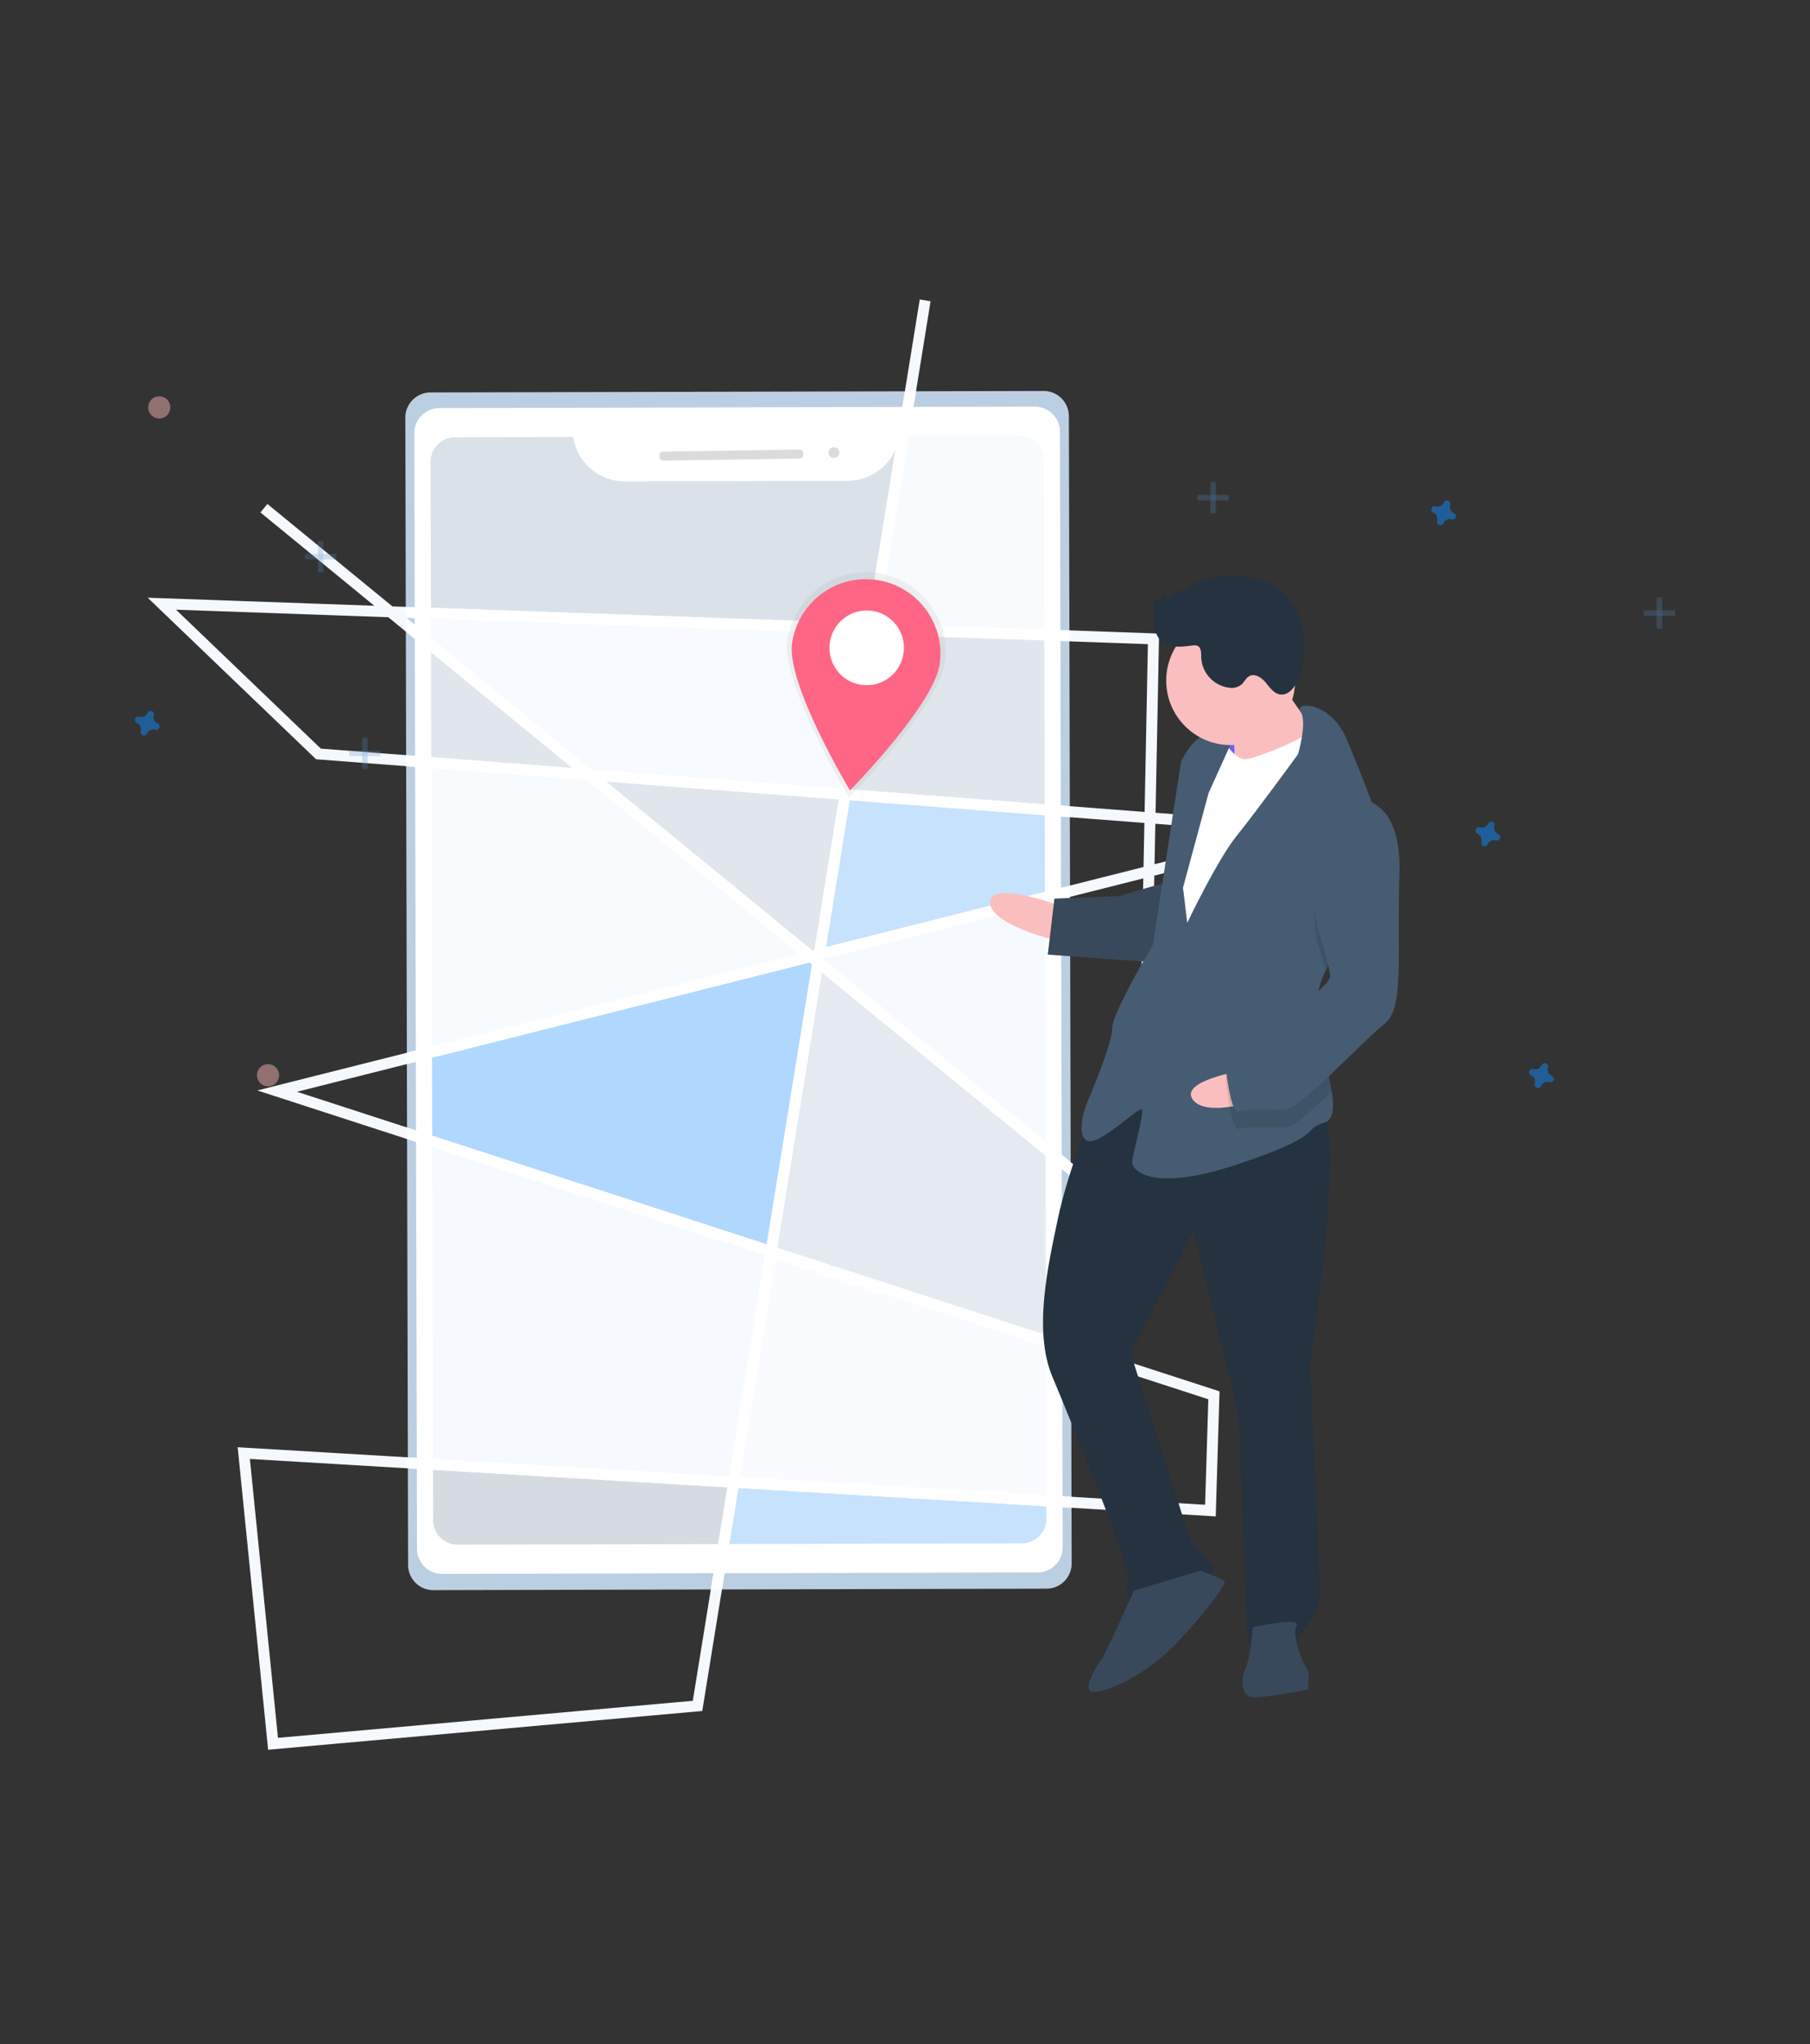 <svg width="660" height="745" viewBox="0 0 660 745" fill="none" xmlns="http://www.w3.org/2000/svg"><rect x="0" y="0" width="660" height="745" fill="#333333" stroke="none"/><path d="m380.541 142.503-223.577.543a9.19 9.19 0 0 0-9.168 9.208l1.017 418.169a9.19 9.19 0 0 0 9.212 9.163l223.578-.543a9.19 9.19 0 0 0 8.476-5.691 9.183 9.183 0 0 0 .691-3.517l-1.017-418.169a9.187 9.187 0 0 0-9.212-9.163Z" fill="#BBCFE2"/><path d="m377.306 148.216-217.08.527a9.17 9.17 0 0 0-9.147 9.191l.989 406.596c.012 5.063 4.127 9.158 9.191 9.146l217.08-.528a9.169 9.169 0 0 0 9.147-9.191l-.989-406.595a9.167 9.167 0 0 0-9.191-9.146Z" fill="#fff"/><path d="M327.931 158.989a19.084 19.084 0 0 1-18.77 16.279l-81.314.198a19.09 19.09 0 0 1-18.85-16.188l-43.07.105a8.943 8.943 0 0 0-8.92 8.963l.134 55.174 160.81 5.698 11.38-70.232-1.4.003ZM214.857 282.387l-57.584-4.425-.104-42.82 57.688 47.245Z" fill="#F5F9FE"/><path d="m308.174 289.558 9.777-60.34-160.81-5.698.028 11.622 57.688 47.245 93.317 7.171ZM380.621 167.803a8.938 8.938 0 0 0-5.54-8.248 8.932 8.932 0 0 0-3.423-.672l-42.327.103-11.38 70.232-9.777 60.34 72.757 5.591-.31-127.346Z" fill="#F5F9FE"/><path d="m308.174 289.558-9.449 58.32 82.283-20.737-.077-31.992-72.757-5.591Z" fill="#F5F9FE"/><path d="m214.857 282.387 80.884 66.243 2.984-.752 9.449-58.32-93.317-7.171ZM157.273 277.962l.257 105.501 138.211-34.833-80.884-66.243-57.584-4.425ZM298.725 347.878l-.458 2.822 82.964 67.946-.223-91.505-82.283 20.737Z" fill="#F5F9FE"/><path d="M298.267 350.7 281.18 456.159l100.221 32.532-.17-70.045-82.964-67.946ZM376.059 561.821a8.945 8.945 0 0 1-3.42.689l-108.932.265 3.847-22.523 113.989 6.776.016 6.519a8.952 8.952 0 0 1-2.604 6.329 8.94 8.94 0 0 1-2.896 1.945Z" fill="#F5F9FE"/><path d="M158.633 557.51a8.922 8.922 0 0 1-.688-3.42l-.05-20.357 109.659 6.519-3.847 22.523-96.799.235a8.93 8.93 0 0 1-6.329-2.604 8.926 8.926 0 0 1-1.946-2.896Z" fill="#F5F9FE"/><path d="m281.18 456.159 100.221 32.532.142 58.337-113.989-6.776 13.626-84.093Z" fill="#F5F9FE"/><path d="m157.609 416.049 123.571 40.11-13.626 84.093-109.659-6.519-.286-117.684Z" fill="#F5F9FE"/><path d="M295.741 348.63 157.53 383.463l.079 32.586 123.571 40.11L298.267 350.7l-2.526-2.07Z" fill="#F5F9FE"/><path opacity=".15" d="M327.932 158.99a19.091 19.091 0 0 1-18.771 16.279l-81.314.197a19.085 19.085 0 0 1-18.85-16.187l-30.383.074-12.687.031a8.939 8.939 0 0 0-8.92 8.963l.134 55.173 160.81 5.699 11.38-70.233-1.399.004Z" fill="#465C72"/><path opacity=".1" d="m214.857 282.387-57.584-4.425-.104-42.82 57.688 47.245Z" fill="#25323F"/><path opacity=".2" d="m308.174 289.558 9.777-60.34-160.81-5.698.028 11.622 57.688 47.245 93.317 7.171Z" fill="#fff"/><path opacity=".1" d="m317.951 229.218-9.776 60.34 72.756 5.591-.155-63.673-62.825-2.258Z" fill="#25323F"/><path opacity=".25" d="M379.932 164.383a8.938 8.938 0 0 1 .689 3.42l.155 63.673-62.825-2.258 11.38-70.232 42.327-.103a8.932 8.932 0 0 1 6.329 2.603 8.954 8.954 0 0 1 1.945 2.897Z" fill="#fff"/><path opacity=".2" d="m308.174 289.559-9.449 58.32 82.283-20.738-.077-31.991-72.757-5.591Z" fill="#0E8AFD"/><path opacity=".1" d="m214.857 282.387 80.884 66.243 2.984-.752 9.45-58.32-93.318-7.171Z" fill="#25323F"/><path opacity=".3" d="m157.273 277.962.257 105.5 138.211-34.832-80.884-66.243-57.584-4.425Z" fill="#fff"/><path opacity=".15" d="m298.725 347.878-.458 2.821 82.964 67.946-.223-91.504-82.283 20.737Z" fill="#fff"/><path opacity=".1" d="m298.268 350.699-17.088 105.46 100.221 32.531-.17-70.045-82.963-67.946Z" fill="#465C72"/><path opacity=".2" d="M376.059 561.821a8.945 8.945 0 0 1-3.42.689l-108.932.265 3.847-22.523 113.989 6.776.016 6.519a8.933 8.933 0 0 1-2.604 6.329 8.94 8.94 0 0 1-2.896 1.945Z" fill="#0E8AFD"/><path opacity=".15" d="M158.633 557.511a8.927 8.927 0 0 1-.688-3.421l-.05-20.357 109.659 6.519-3.847 22.523-96.799.235a8.933 8.933 0 0 1-6.329-2.603 8.948 8.948 0 0 1-1.946-2.896Z" fill="#25323F"/><path opacity=".4" d="m281.18 456.159 100.221 32.532.142 58.337-113.988-6.776 13.625-84.093Z" fill="#fff"/><path opacity=".1" d="m157.609 416.049 123.571 40.11-13.626 84.093-109.659-6.519-.286-117.684Z" fill="#fff"/><path opacity=".3" d="M295.741 348.63 157.53 383.462l.079 32.586 123.571 40.111 17.087-105.46-2.526-2.069Z" fill="#0E8AFD"/><path d="M96.235 185.237 416.4 447.449l4.206-214.594-361.586-12.812L116.12 274.8l362.148 27.829-377.206 95.065L442.65 508.571l-1.281 42.013-352.477-20.953 10.673 105.956 154.78-13.81 83.008-512.304" stroke="#F5F9FE" stroke-width="4" stroke-miterlimit="10"/><mask id="mask0" style="mask-type:alpha" maskUnits="userSpaceOnUse" x="147" y="142" width="244" height="438"><path d="m380.541 142.503-223.578.543a9.19 9.19 0 0 0-9.167 9.208l1.017 418.169a9.186 9.186 0 0 0 9.212 9.163l223.578-.543a9.198 9.198 0 0 0 6.491-2.705 9.204 9.204 0 0 0 2.676-6.503l-1.017-418.169a9.188 9.188 0 0 0-9.212-9.163Z" fill="#BBCFE2"/></mask><g mask="url(#mask0)"><path d="M96.235 185.237 416.4 447.449l4.206-214.594-361.586-12.812L116.12 274.8l362.148 27.829-377.206 95.065L442.65 508.571l-1.281 42.013-352.477-20.953 10.673 105.956 154.78-13.81 83.008-512.304" stroke="#fff" stroke-width="4" stroke-miterlimit="10"/></g><path d="m291.536 163.861-49.766.748a1.345 1.345 0 0 0-1.324 1.365l.009.589a1.345 1.345 0 0 0 1.365 1.324l49.765-.748a1.345 1.345 0 0 0 1.325-1.365l-.009-.589a1.343 1.343 0 0 0-1.365-1.324ZM304.047 166.951a1.968 1.968 0 1 0 0-3.935 1.968 1.968 0 0 0 0 3.935Z" fill="#DBDBDB"/><g opacity=".5" fill="#568DC4"><path opacity=".5" d="M117.915 197.183h-2.017v11.431h2.017v-11.431Z"/><path opacity=".5" d="M122.623 203.907v-2.017h-11.432v2.017h11.432Z"/></g><g opacity=".5" fill="#568DC4"><path opacity=".5" d="M134.053 268.851h-2.017v11.431h2.017v-11.431Z"/><path opacity=".5" d="M138.76 275.575v-2.017h-11.431v2.017h11.431Z"/></g><g opacity=".5" fill="#568DC4"><path opacity=".5" d="M443.366 175.666h-2.017v11.431h2.017v-11.431Z"/><path opacity=".5" d="M448.073 182.39v-2.017h-11.431v2.017h11.431Z"/></g><g opacity=".5" fill="#568DC4"><path opacity=".5" d="M606.092 217.747h-2.017v11.431h2.017v-11.431Z"/><path opacity=".5" d="M610.799 224.471v-2.017h-11.431v2.017h11.431Z"/></g><path opacity=".5" d="M57.462 263.677a2.47 2.47 0 0 1-1.377-2.986c.029-.089.047-.181.054-.274a1.24 1.24 0 0 0-2.226-.821 1.181 1.181 0 0 0-.137.243 2.47 2.47 0 0 1-2.987 1.377 1.165 1.165 0 0 0-.274-.054 1.243 1.243 0 0 0-1.237.808 1.24 1.24 0 0 0 .416 1.418c.076.055.157.101.244.137a2.47 2.47 0 0 1 1.376 2.986 1.192 1.192 0 0 0-.053.274 1.24 1.24 0 0 0 2.226.821c.055-.075.1-.157.137-.243a2.47 2.47 0 0 1 2.986-1.377c.089.029.18.047.274.054a1.237 1.237 0 0 0 1.264-1.586 1.239 1.239 0 0 0-.443-.64 1.193 1.193 0 0 0-.243-.137ZM565.81 392.109a2.473 2.473 0 0 1-1.376-2.987c.028-.088.046-.18.053-.274a1.237 1.237 0 0 0-2.226-.821 1.193 1.193 0 0 0-.137.244 2.47 2.47 0 0 1-2.986 1.376 1.218 1.218 0 0 0-.274-.053 1.242 1.242 0 0 0-1.264 1.585c.075.256.23.48.443.641.075.055.157.101.243.137a2.468 2.468 0 0 1 1.377 2.986 1.167 1.167 0 0 0-.054.274 1.24 1.24 0 0 0 2.226.821c.055-.075.101-.157.137-.243a2.47 2.47 0 0 1 2.987-1.377c.089.029.18.047.274.054a1.243 1.243 0 0 0 1.237-.808 1.24 1.24 0 0 0-.416-1.418 1.193 1.193 0 0 0-.244-.137ZM530.172 187.021a2.47 2.47 0 0 1-1.376-2.986c.028-.089.046-.181.053-.274a1.238 1.238 0 0 0-2.226-.822 1.193 1.193 0 0 0-.137.244 2.47 2.47 0 0 1-2.986 1.376 1.218 1.218 0 0 0-.274-.053 1.238 1.238 0 0 0-.821 2.226c.075.055.157.101.243.137a2.47 2.47 0 0 1 1.377 2.986 1.167 1.167 0 0 0-.054.274 1.24 1.24 0 0 0 2.226.821c.055-.075.101-.157.137-.243a2.47 2.47 0 0 1 2.986-1.377c.089.029.181.047.274.054a1.24 1.24 0 0 0 .822-2.226 1.193 1.193 0 0 0-.244-.137ZM546.31 304.022a2.473 2.473 0 0 1-1.376-2.986c.028-.089.046-.181.053-.274a1.237 1.237 0 0 0-2.226-.822 1.193 1.193 0 0 0-.137.244 2.47 2.47 0 0 1-2.986 1.376 1.218 1.218 0 0 0-.274-.053 1.242 1.242 0 0 0-1.264 1.586c.075.255.23.479.443.64.075.055.157.101.243.137a2.468 2.468 0 0 1 1.377 2.986 1.167 1.167 0 0 0-.054.274c-.016.266.054.53.199.753a1.245 1.245 0 0 0 1.387.511c.256-.075.48-.23.64-.443.055-.075.101-.157.137-.243a2.473 2.473 0 0 1 2.987-1.377c.089.029.18.047.274.054a1.243 1.243 0 0 0 1.237-.808 1.24 1.24 0 0 0-.416-1.418 1.193 1.193 0 0 0-.244-.137Z" fill="#0E8AFD"/><path opacity=".5" d="M97.743 395.938a4.035 4.035 0 1 0 0-8.07 4.035 4.035 0 0 0 0 8.07Z" fill="#F3AEAE"/><path opacity=".5" d="M442.022 262.799a4.034 4.034 0 1 0 0-8.068 4.034 4.034 0 0 0 0 8.068Z" fill="#4D8AF0"/><path opacity=".5" d="M474.97 365.007a4.036 4.036 0 1 0-.001-8.071 4.036 4.036 0 0 0 .001 8.071Z" fill="#47E6B1"/><path opacity=".5" d="M58.07 152.522a4.034 4.034 0 1 0 0-8.068 4.034 4.034 0 0 0 0 8.068Z" fill="#F3AEAE"/><path d="m455.22 263.319-14.945.579.746 19.215 14.944-.579-.745-19.215Z" fill="#6C63FF"/><path d="M387.357 330.424s-26.78-10.094-26.352-1.377C361.434 337.765 388 343.5 388 343.5l-.643-13.076Z" fill="#FBBEBE"/><path d="M399.159 402.872s-9.764 23.899-13.372 41.145c-3.608 17.245-9.102 40.978-2.035 57.81 7.068 16.831 27.161 66.3 27.368 71.637.207 5.338-1.721 10.758 2.549 10.593 4.269-.166 27.506-7.482 28.449-10.726.944-3.243-7.927-11.452-7.927-11.452l-21.906-68.642 22.855-44.72 16.485 66.714 3.229 83.265s15.847-4.891 18.148-.704c0 0 7.1-9.897 8.001-14.208.902-4.312-3.353-86.467-3.353-86.467s14.546-93.576 2.804-93.121c-11.742.456-57.736-27.696-81.295-1.124Z" fill="#25323F"/><path d="M413.503 579.787s-10.832 23.94-11.858 25.049c-1.026 1.109-8.085 12.073-2.747 11.866 5.337-.207 17.94-6.041 27.217-14.953 9.276-8.913 21.506-24.354 20.397-25.381-1.108-1.026-8.705-3.938-8.705-3.938l-24.304 7.357ZM456.783 593.075s-.654 10.717-2.623 15.07c-1.97 4.352-1.721 10.757 3.616 10.55 5.337-.207 19.132-2.88 19.132-2.88s.819-6.446-.29-7.472c-1.109-1.026-5.834-12.603-3.823-15.888 2.011-3.286-16.012.62-16.012.62Z" fill="#38495B"/><path d="M464.679 245.312s11.378 17.733 15.814 21.837c4.436 4.105-8.043 13.141-8.043 13.141l-22.335 3.005s.281-20.324-.869-22.418c-1.15-2.093 15.433-15.565 15.433-15.565Z" fill="#FBBEBE"/><path d="M445.266 268.515s4.601 8.375 8.871 8.209c4.27-.166 26.356-9.575 27.3-12.819.943-3.244 7.315 23.237 7.315 23.237l-54.043 95.107-13.183-9.11 6.388-55.841 5.246-30.139 12.106-18.644Z" fill="#fff"/><path d="m424.877 321.692-16.915 4.933-23.484.91-2.416 20.407 38.595 2.78s9.64-27.102 4.22-29.03Z" fill="#38495B"/><path d="M483.43 353.633c-2.156 4.51-3.502 9.213-3.316 14.027.009.214.017.427.036.64.511 9.88 4.151 21.307 5.457 29.616.947 5.961.678 10.312-2.811 11.335-8.457 2.466 1.233 4.229-31.486 15.119-32.72 10.891-38.43 1.49-38.513-.645-.083-2.135 4.634-18.354 3.525-19.38-1.109-1.026-15.516 13.431-19.869 11.461-4.352-1.969-.496-12.809-.496-12.809s9.805-22.832 9.598-28.169c-.207-5.338 14.854-30.511 14.854-30.511l10.243-66.682s3.939-8.705 9.235-9.98c5.296-1.274 9.69 1.763 9.69 1.763l-8.862 19.587-9.35 34.574 1.564 12.769s10.873-22.873 18.014-31.703c7.142-8.829 22.367-29.733 22.367-29.733s3.555-11.994.872-15.578c-2.684-3.595 11.193-4.133 17.11 10.605 3.136 7.811 8.228 19.459 11.417 30.304 2.843 9.608 4.185 18.59 1.369 23.724-4.303 7.843-15.129 18.152-20.648 29.666Z" fill="#465C72"/><path opacity=".1" d="M504.078 323.967c-4.303 7.843-15.129 18.152-20.648 29.666-1.442-5.193-3.2-10.567-3.2-10.567s-6.745-36.088 13.206-45.414c3.306-.32 6.612.604 9.273 2.591 2.843 9.608 4.185 18.59 1.369 23.724Z" fill="#000"/><path d="M452.458 390.306s-22.628 3.754-17.464 10.563c5.165 6.81 25.211-.349 25.211-.349l-7.747-10.214Z" fill="#FBBEBE"/><path opacity=".1" d="M480.15 368.3c.511 9.88 4.151 21.306 5.457 29.616-7.209 6.823-14.063 12.84-16.647 12.94-5.337.207-13.919-.529-17.08.663-3.161 1.191-5.015-19.05-5.015-19.05s1.887-6.487 10.303-10.021c5.68-2.391 16.569-8.875 22.982-14.148Z" fill="#000"/><path d="M493.187 291.247s18.065-2.839 17.089 27.134c-.976 29.972 1.904 49.104-5.361 54.732-7.266 5.627-30.866 31.131-36.204 31.338-5.337.207-13.918-.529-17.079.663-3.162 1.191-5.016-19.05-5.016-19.05s1.887-6.487 10.303-10.021c8.416-3.534 28.243-16.063 28.077-20.333-.165-4.27-5.015-19.049-5.015-19.049s-6.745-36.088 13.206-45.414Z" fill="#465C72"/><path d="M448.749 271.571c12.98 0 23.503-10.523 23.503-23.503s-10.523-23.503-23.503-23.503-23.502 10.523-23.502 23.503 10.522 23.503 23.502 23.503Z" fill="#FBBEBE"/><path d="M432.924 214.381a4.54 4.54 0 0 1-1.976.992 1.408 1.408 0 0 1-1.634-1.132c-.538 1.115-1.145 2.304-2.243 2.876-1.097.572-2.795.092-2.953-1.136a5.188 5.188 0 0 1-1.193 2.518c-.681.649-1.916.813-2.511.084.481 2.627.184 5.329.335 7.996.151 2.667.862 5.494 2.877 7.248 2.938 2.557 7.357 1.926 11.222 1.441a3.411 3.411 0 0 1 1.759.097c1.447.616 1.381 2.631 1.401 4.204a11.68 11.68 0 0 0 10.229 11.093 5.854 5.854 0 0 0 4.352-1.062c1.098-.93 1.658-2.446 2.916-3.145 2.045-1.137 4.526.521 6.022 2.321 1.495 1.8 2.969 4.014 5.286 4.343 3.064.436 5.398-2.687 6.543-5.562a32.434 32.434 0 0 0-.644-25.196c-6.399-13.946-28.254-16.152-39.788-7.98Z" fill="#25323F"/><path d="M344.542 241.52c-2.203 15.89-34.891 49.123-34.891 49.123s-24.715-41.188-22.512-57.079a28.975 28.975 0 1 1 57.403 7.956Z" fill="url(#paint0_linear)"/><path d="M342.658 242.022c-2.066 14.906-32.727 46.077-32.727 46.077s-23.182-38.634-21.116-53.539a27.178 27.178 0 1 1 53.843 7.462Z" fill="#FF6584"/><path d="M329.497 237.998c1.032-7.453-4.157-14.33-11.591-15.36-7.434-1.03-14.298 4.176-15.331 11.629-1.033 7.452 4.156 14.329 11.591 15.359 7.434 1.031 14.298-4.176 15.331-11.628Z" fill="#fff"/><defs><linearGradient id="paint0_linear" x1="28049.4" y1="37597.1" x2="30009.6" y2="23453.9" gradientUnits="userSpaceOnUse"><stop stop-color="gray" stop-opacity=".25"/><stop offset=".535" stop-color="gray" stop-opacity=".12"/><stop offset="1" stop-color="gray" stop-opacity=".1"/></linearGradient></defs></svg>